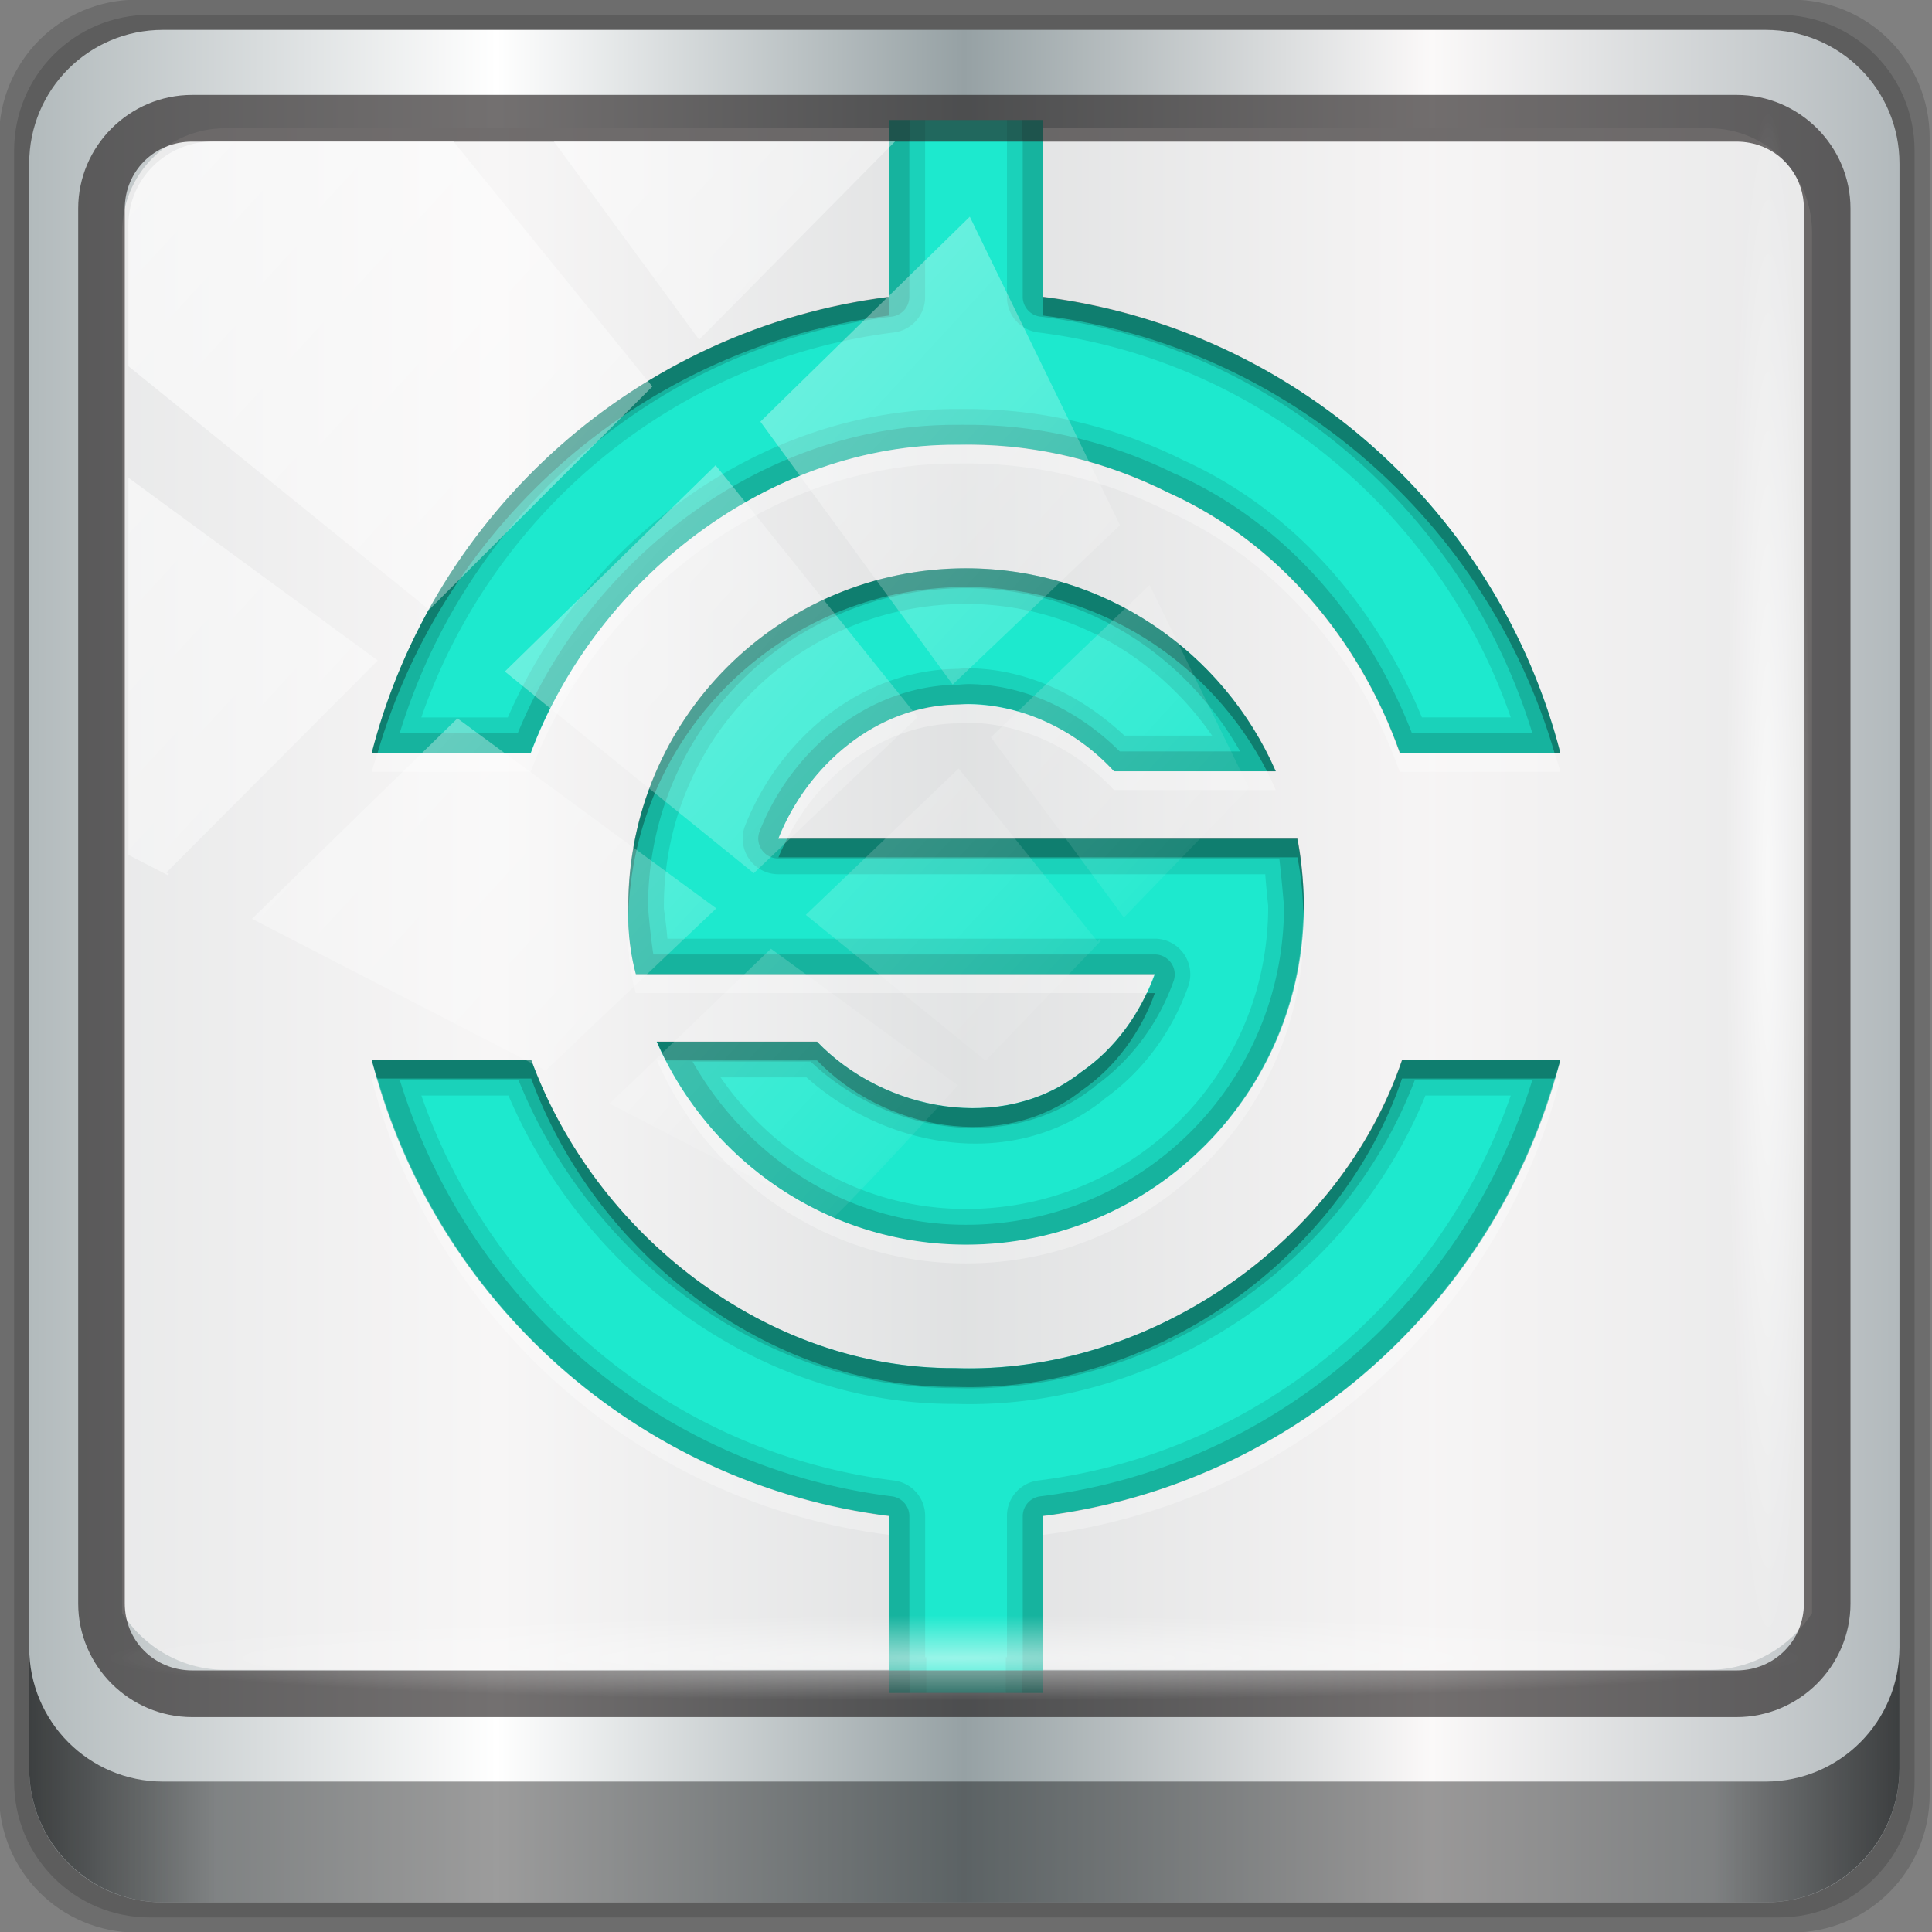 <?xml version="1.0" encoding="UTF-8" standalone="no"?>
<!-- Created with Inkscape (http://www.inkscape.org/) -->

<svg
   xmlns:dc="http://purl.org/dc/elements/1.1/"
   xmlns:cc="http://creativecommons.org/ns#"
   xmlns:rdf="http://www.w3.org/1999/02/22-rdf-syntax-ns#"
   xmlns:svg="http://www.w3.org/2000/svg"
   xmlns="http://www.w3.org/2000/svg"
   xmlns:xlink="http://www.w3.org/1999/xlink"
   xmlns:sodipodi="http://sodipodi.sourceforge.net/DTD/sodipodi-0.dtd"
   xmlns:inkscape="http://www.inkscape.org/namespaces/inkscape"
   width="96"
   height="96"
   id="svg2"
   version="1.1"
   inkscape:version="0.92.2 5c3e80d, 2017-08-06"
   sodipodi:docname="synapse.svg">
  <rect width="100%" height="100%" fill="#808080" stroke="none"/>
  <script
     xlink:href=""
     id="script2985" />
  <defs
     id="defs4">
    <linearGradient
       id="linearGradient13990">
      <stop
         style="stop-color:#b4c9ea;stop-opacity:1;"
         offset="0"
         id="stop6454" />
      <stop
         id="stop7188"
         offset="0.5"
         style="stop-color:#afc9ee;stop-opacity:1;" />
      <stop
         style="stop-color:#102d48;stop-opacity:1;"
         offset="1"
         id="stop6452" />
    </linearGradient>
    <linearGradient
       id="linearGradient6139-0">
      <stop
         id="stop6141-2"
         offset="0"
         style="stop-color:#b7b7b7;stop-opacity:1;" />
      <stop
         style="stop-color:#ffffff;stop-opacity:1;"
         offset="0.25"
         id="stop6151-0" />
      <stop
         style="stop-color:#9d9d9d;stop-opacity:1;"
         offset="0.5"
         id="stop6147-1" />
      <stop
         id="stop6149-4"
         offset="0.75"
         style="stop-color:#fafafa;stop-opacity:1;" />
      <stop
         id="stop6143-4"
         offset="1"
         style="stop-color:#b7b7b7;stop-opacity:1;" />
    </linearGradient>
    <linearGradient
       id="linearGradient4091-0-3-0-7">
      <stop
         style="stop-color:#ffffff;stop-opacity:1;"
         offset="0"
         id="stop4093-3-6-4-2" />
      <stop
         id="stop4099-6-1-8-3"
         offset="0.8"
         style="stop-color:#ffffff;stop-opacity:1;" />
      <stop
         style="stop-color:#ffffff;stop-opacity:0;"
         offset="1"
         id="stop4095-1-0-7-9" />
    </linearGradient>
    <linearGradient
       id="linearGradient3832-0-6-1-1">
      <stop
         style="stop-color:#000000;stop-opacity:1;"
         offset="0"
         id="stop3834-6-3-7-1" />
      <stop
         id="stop3872-2-4"
         offset="0.1"
         style="stop-color:#000000;stop-opacity:0.588;" />
      <stop
         style="stop-color:#000000;stop-opacity:0.588;"
         offset="0.9"
         id="stop3844-6-2-7-6" />
      <stop
         style="stop-color:#000000;stop-opacity:1;"
         offset="1"
         id="stop3836-5-0-2-9" />
    </linearGradient>
    <filter
       id="filter3174-4"
       color-interpolation-filters="sRGB">
      <feGaussianBlur
         stdDeviation="1.71"
         id="feGaussianBlur3176-3" />
    </filter>
    <linearGradient
       gradientUnits="userSpaceOnUse"
       xlink:href="#linearGradient3873-7"
       id="linearGradient3879-8-8"
       y2="48"
       x2="80"
       y1="48"
       x1="16" />
    <linearGradient
       id="linearGradient3873-7">
      <stop
         offset="0"
         style="stop-color:#f0f0f0;stop-opacity:1"
         id="stop3875-0" />
      <stop
         offset="1"
         style="stop-color:#b4b4b4;stop-opacity:1"
         id="stop3877-20-4" />
    </linearGradient>
    <radialGradient
       gradientUnits="userSpaceOnUse"
       xlink:href="#linearGradient3674-5-0"
       id="radialGradient3682-9"
       fy="48"
       fx="48"
       r="32"
       cy="48"
       cx="48" />
    <linearGradient
       id="linearGradient3674-5-0">
      <stop
         offset="0"
         style="stop-color:#ffffff;stop-opacity:1"
         id="stop3676-0-2" />
      <stop
         offset="0.3"
         style="stop-color:#ffffff;stop-opacity:1"
         id="stop3684-9" />
      <stop
         offset="0.9"
         style="stop-color:#f0f0f0;stop-opacity:1"
         id="stop3925-8-3" />
      <stop
         offset="1"
         style="stop-color:#d2d2d2;stop-opacity:1"
         id="stop3678-8-8" />
    </linearGradient>
    <filter
       id="filter3944-7"
       color-interpolation-filters="sRGB">
      <feGaussianBlur
         stdDeviation="0.436"
         id="feGaussianBlur3946-6" />
    </filter>
    <radialGradient
       gradientUnits="userSpaceOnUse"
       xlink:href="#linearGradient3893-7"
       id="radialGradient3901-4"
       fy="46.058"
       fx="48.001"
       r="3"
       cy="46.058"
       cx="48.001" />
    <linearGradient
       id="linearGradient3893-7">
      <stop
         offset="0"
         style="stop-color:#ffffff;stop-opacity:1"
         id="stop3895-3" />
      <stop
         offset="1"
         style="stop-color:#a2a2a2;stop-opacity:1"
         id="stop3897-5" />
    </linearGradient>
    <linearGradient
       gradientTransform="matrix(0,1,-1,0,96,0)"
       gradientUnits="userSpaceOnUse"
       xlink:href="#linearGradient3899-9"
       id="linearGradient3905-4"
       y2="48"
       x2="83"
       y1="48"
       x1="13" />
    <linearGradient
       id="linearGradient3899-9">
      <stop
         offset="0"
         style="stop-color:#ffffff;stop-opacity:1"
         id="stop3901-8" />
      <stop
         offset="0.5"
         style="stop-color:#ffffff;stop-opacity:0.412"
         id="stop3981-6" />
      <stop
         offset="1"
         style="stop-color:#868686;stop-opacity:1"
         id="stop3903-5" />
    </linearGradient>
    <linearGradient
       gradientTransform="matrix(0,1,-1,0,96,0)"
       gradientUnits="userSpaceOnUse"
       xlink:href="#linearGradient3917-6-8"
       id="linearGradient3923-1-6"
       y2="48"
       x2="120"
       y1="48"
       x1="17" />
    <linearGradient
       id="linearGradient3917-6-8">
      <stop
         offset="0"
         style="stop-color:#000000;stop-opacity:1"
         id="stop3919-2" />
      <stop
         offset="1"
         style="stop-color:#000000;stop-opacity:0"
         id="stop3921-7" />
    </linearGradient>
    <linearGradient
       gradientUnits="userSpaceOnUse"
       xlink:href="#linearGradient3983-2"
       id="linearGradient3973-9"
       y2="60"
       x2="53"
       y1="60"
       x1="43" />
    <linearGradient
       id="linearGradient3983-2">
      <stop
         offset="0"
         style="stop-color:#ffffff;stop-opacity:1"
         id="stop3985-6" />
      <stop
         offset="1"
         style="stop-color:#868686;stop-opacity:1"
         id="stop3989-2" />
    </linearGradient>
    <radialGradient
       gradientUnits="userSpaceOnUse"
       xlink:href="#linearGradient3674-5-0"
       id="radialGradient3979-6"
       fy="60"
       fx="48"
       r="5"
       cy="60"
       cx="48" />
    <linearGradient
       id="linearGradient13087">
      <stop
         offset="0"
         style="stop-color:#ffffff;stop-opacity:1"
         id="stop13089" />
      <stop
         offset="0.3"
         style="stop-color:#ffffff;stop-opacity:1"
         id="stop13091" />
      <stop
         offset="0.9"
         style="stop-color:#f0f0f0;stop-opacity:1"
         id="stop13093" />
      <stop
         offset="1"
         style="stop-color:#d2d2d2;stop-opacity:1"
         id="stop13095" />
    </linearGradient>
    <clipPath
       id="clipPath2973-9">
      <rect
         style="fill:url(#linearGradient2977);fill-opacity:1;fill-rule:nonzero;stroke:none"
         id="rect2975-6"
         y="6"
         x="6"
         ry="6"
         rx="6"
         height="84"
         width="84" />
    </clipPath>
    <linearGradient
       inkscape:collect="always"
       xlink:href="#linearGradient12946"
       id="linearGradient12954"
       x1="9.078"
       y1="3.013"
       x2="56.28"
       y2="-34.779"
       gradientUnits="userSpaceOnUse" />
    <linearGradient
       inkscape:collect="always"
       id="linearGradient12946">
      <stop
         style="stop-color:#ffffff;stop-opacity:1;"
         offset="0"
         id="stop12948" />
      <stop
         style="stop-color:#ffffff;stop-opacity:0;"
         offset="1"
         id="stop12950" />
    </linearGradient>
    <linearGradient
       x1="45.448"
       y1="92.54"
       x2="45.448"
       y2="7.017"
       id="ButtonShadow-51"
       gradientUnits="userSpaceOnUse"
       gradientTransform="scale(1.006,0.994)">
      <stop
         id="stop3750-10"
         style="stop-color:#000000;stop-opacity:1"
         offset="0" />
      <stop
         id="stop3752-86"
         style="stop-color:#000000;stop-opacity:0.588"
         offset="1" />
    </linearGradient>
    <filter
       color-interpolation-filters="sRGB"
       id="filter3174-23">
      <feGaussianBlur
         id="feGaussianBlur3176-44"
         stdDeviation="1.71" />
    </filter>
    <linearGradient
       id="linearGradient3630">
      <stop
         id="stop3638"
         offset="0"
         style="stop-color:#469ff9;stop-opacity:1" />
      <stop
         style="stop-color:#c2cfdc;stop-opacity:0.498;"
         offset="0.673"
         id="stop3642" />
      <stop
         style="stop-color:#47a0fa;stop-opacity:0;"
         offset="1"
         id="stop3634" />
    </linearGradient>
    <linearGradient
       id="linearGradient2427">
      <stop
         style="stop-color:#a6c0ce;stop-opacity:1;"
         offset="0"
         id="stop2429" />
      <stop
         id="stop2433"
         offset="1"
         style="stop-color:#ffffff;stop-opacity:0;" />
    </linearGradient>
    <linearGradient
       id="linearGradient3821">
      <stop
         style="stop-color:#000000;stop-opacity:0;"
         offset="0"
         id="stop3823" />
      <stop
         id="stop3825"
         offset="0.199"
         style="stop-color:#000000;stop-opacity:0;" />
      <stop
         style="stop-color:#000000;stop-opacity:1;"
         offset="1"
         id="stop3827-5" />
    </linearGradient>
    <linearGradient
       id="linearGradient3854">
      <stop
         id="stop3856"
         offset="0"
         style="stop-color:#e4e6e8;stop-opacity:1;" />
      <stop
         style="stop-color:#4f7b8c;stop-opacity:0;"
         offset="1"
         id="stop3858" />
    </linearGradient>
    <linearGradient
       gradientUnits="userSpaceOnUse"
       xlink:href="#linearGradient4142"
       id="linearGradient4148"
       y2="64.022"
       x2="48"
       y1="41"
       x1="48"
       gradientTransform="translate(90.639,1.704)" />
    <linearGradient
       id="linearGradient4142">
      <stop
         offset="0"
         style="stop-color:#f4a615;stop-opacity:1"
         id="stop4144" />
      <stop
         offset="1"
         style="stop-color:#f4a615;stop-opacity:0"
         id="stop4146" />
    </linearGradient>
    <linearGradient
       spreadMethod="reflect"
       gradientUnits="userSpaceOnUse"
       xlink:href="#linearGradient4052"
       id="linearGradient4168"
       y2="43"
       x2="58"
       y1="43"
       x1="48"
       gradientTransform="translate(90.639,1.704)" />
    <linearGradient
       id="linearGradient4052">
      <stop
         offset="0"
         style="stop-color:#f4a615;stop-opacity:1"
         id="stop4054" />
      <stop
         offset="1"
         style="stop-color:#f47d15;stop-opacity:1"
         id="stop4056" />
    </linearGradient>
    <linearGradient
       gradientUnits="userSpaceOnUse"
       xlink:href="#linearGradient3677"
       id="linearGradient3683"
       y2="48"
       x2="80"
       y1="48"
       x1="16"
       gradientTransform="matrix(0,-1.194,1.194,0,82.893,103.107)" />
    <linearGradient
       id="linearGradient3677">
      <stop
         offset="0"
         style="stop-color:#190e07;stop-opacity:1"
         id="stop3679" />
      <stop
         offset="1"
         style="stop-color:#311e12;stop-opacity:1"
         id="stop3681" />
    </linearGradient>
    <linearGradient
       gradientUnits="userSpaceOnUse"
       xlink:href="#linearGradient4052"
       id="linearGradient4176"
       y2="67"
       x2="48"
       y1="31.772"
       x1="48"
       gradientTransform="translate(90.639,1.704)" />
    <linearGradient
       id="linearGradient15485">
      <stop
         offset="0"
         style="stop-color:#f4a615;stop-opacity:1"
         id="stop15487" />
      <stop
         offset="1"
         style="stop-color:#f47d15;stop-opacity:1"
         id="stop15489" />
    </linearGradient>
    <linearGradient
       gradientTransform="scale(1.006,0.994)"
       gradientUnits="userSpaceOnUse"
       id="ButtonShadow-4"
       y2="7.017"
       x2="45.448"
       y1="92.54"
       x1="45.448">
      <stop
         offset="0"
         style="stop-color:#000000;stop-opacity:1"
         id="stop3750-1" />
      <stop
         offset="1"
         style="stop-color:#000000;stop-opacity:0.588"
         id="stop3752-60" />
    </linearGradient>
    <filter
       id="filter3174-98"
       color-interpolation-filters="sRGB">
      <feGaussianBlur
         id="feGaussianBlur3176-37"
         stdDeviation="1.71" />
    </filter>
    <linearGradient
       gradientTransform="scale(1.006,0.994)"
       gradientUnits="userSpaceOnUse"
       id="ButtonShadow-6-8"
       y2="7.017"
       x2="45.448"
       y1="92.54"
       x1="45.448">
      <stop
         offset="0"
         style="stop-color:#000000;stop-opacity:1"
         id="stop3750-5-9" />
      <stop
         offset="1"
         style="stop-color:#000000;stop-opacity:0.588"
         id="stop3752-0-2" />
    </linearGradient>
    <filter
       id="filter3174-0"
       color-interpolation-filters="sRGB">
      <feGaussianBlur
         id="feGaussianBlur3176-34"
         stdDeviation="1.71" />
    </filter>
    <linearGradient
       gradientTransform="scale(1.006,0.994)"
       gradientUnits="userSpaceOnUse"
       id="ButtonShadow-3-5"
       y2="7.017"
       x2="45.448"
       y1="92.54"
       x1="45.448">
      <stop
         offset="0"
         style="stop-color:#000000;stop-opacity:1"
         id="stop3750-3-7" />
      <stop
         offset="1"
         style="stop-color:#000000;stop-opacity:0.588"
         id="stop3752-7" />
    </linearGradient>
    <filter
       id="filter3174-9-1"
       color-interpolation-filters="sRGB">
      <feGaussianBlur
         id="feGaussianBlur3176-8-8"
         stdDeviation="1.71" />
    </filter>
    <linearGradient
       gradientTransform="scale(1.006,0.994)"
       gradientUnits="userSpaceOnUse"
       xlink:href="#ButtonShadow-08"
       id="linearGradient8474"
       y2="7.017"
       x2="45.448"
       y1="92.54"
       x1="45.448" />
    <linearGradient
       gradientTransform="scale(1.006,0.994)"
       gradientUnits="userSpaceOnUse"
       id="ButtonShadow-08"
       y2="7.017"
       x2="45.448"
       y1="92.54"
       x1="45.448">
      <stop
         offset="0"
         style="stop-color:#000000;stop-opacity:1"
         id="stop3750-0-1" />
      <stop
         offset="1"
         style="stop-color:#000000;stop-opacity:0.588"
         id="stop3752-4-8" />
    </linearGradient>
    <filter
       id="filter3174-1-76"
       color-interpolation-filters="sRGB">
      <feGaussianBlur
         id="feGaussianBlur3176-1-7"
         stdDeviation="1.71" />
    </filter>
    <linearGradient
       gradientTransform="scale(1.006,0.994)"
       gradientUnits="userSpaceOnUse"
       xlink:href="#ButtonShadow-07"
       id="linearGradient8476"
       y2="7.017"
       x2="45.448"
       y1="92.54"
       x1="45.448" />
    <linearGradient
       gradientTransform="scale(1.006,0.994)"
       gradientUnits="userSpaceOnUse"
       id="ButtonShadow-07"
       y2="7.017"
       x2="45.448"
       y1="92.54"
       x1="45.448">
      <stop
         offset="0"
         style="stop-color:#000000;stop-opacity:1"
         id="stop3750-88" />
      <stop
         offset="1"
         style="stop-color:#000000;stop-opacity:0.588"
         id="stop3752-20" />
    </linearGradient>
    <filter
       id="filter3174-28"
       color-interpolation-filters="sRGB">
      <feGaussianBlur
         stdDeviation="1.71"
         id="feGaussianBlur3176-3-8" />
    </filter>
    <linearGradient
       gradientUnits="userSpaceOnUse"
       xlink:href="#linearGradient3737-2-3"
       id="linearGradient8478"
       y2="138.661"
       x2="48"
       y1="20.221"
       x1="48" />
    <linearGradient
       id="linearGradient3737-2-3">
      <stop
         offset="0"
         style="stop-color:#ffffff;stop-opacity:1"
         id="stop3739-00" />
      <stop
         offset="1"
         style="stop-color:#ffffff;stop-opacity:0"
         id="stop3741-66" />
    </linearGradient>
    <clipPath
       id="clipPath3613-01">
      <rect
         style="fill:#ffffff;fill-opacity:1;fill-rule:nonzero;stroke:none"
         id="rect3615-422"
         y="6"
         x="6"
         ry="6"
         rx="6"
         height="84"
         width="84" />
    </clipPath>
    <filter
       id="filter3794-71"
       color-interpolation-filters="sRGB"
       height="1.384"
       width="1.384"
       y="-0.192"
       x="-0.192">
      <feGaussianBlur
         stdDeviation="5.28"
         id="feGaussianBlur3796-90" />
    </filter>
    <linearGradient
       gradientTransform="matrix(1.024,0,0,1.012,-1.143,-98.071)"
       gradientUnits="userSpaceOnUse"
       xlink:href="#ButtonShadow-0-060"
       id="linearGradient16256"
       y2="90.239"
       x2="32.251"
       y1="6.132"
       x1="32.251" />
    <linearGradient
       gradientTransform="matrix(1.006,0,0,0.994,100,0)"
       gradientUnits="userSpaceOnUse"
       id="ButtonShadow-0-060"
       y2="7.017"
       x2="45.448"
       y1="92.54"
       x1="45.448">
      <stop
         offset="0"
         style="stop-color:#000000;stop-opacity:1"
         id="stop3750-8-32" />
      <stop
         offset="1"
         style="stop-color:#000000;stop-opacity:0.588"
         id="stop3752-5-35" />
    </linearGradient>
    <linearGradient
       gradientTransform="matrix(1.024,0,0,1.012,-1.143,-98.071)"
       gradientUnits="userSpaceOnUse"
       xlink:href="#ButtonShadow-0-060"
       id="linearGradient16258"
       y2="90.239"
       x2="32.251"
       y1="6.132"
       x1="32.251" />
    <linearGradient
       gradientTransform="matrix(1.006,0,0,0.994,100,0)"
       gradientUnits="userSpaceOnUse"
       id="linearGradient15575"
       y2="7.017"
       x2="45.448"
       y1="92.54"
       x1="45.448">
      <stop
         offset="0"
         style="stop-color:#000000;stop-opacity:1"
         id="stop15577" />
      <stop
         offset="1"
         style="stop-color:#000000;stop-opacity:0.588"
         id="stop15579" />
    </linearGradient>
    <linearGradient
       gradientTransform="matrix(1.024,0,0,1.012,-1.143,-98.071)"
       gradientUnits="userSpaceOnUse"
       xlink:href="#ButtonShadow-0-060"
       id="linearGradient16260"
       y2="90.239"
       x2="32.251"
       y1="6.132"
       x1="32.251" />
    <linearGradient
       gradientTransform="matrix(1.006,0,0,0.994,100,0)"
       gradientUnits="userSpaceOnUse"
       id="linearGradient15582"
       y2="7.017"
       x2="45.448"
       y1="92.54"
       x1="45.448">
      <stop
         offset="0"
         style="stop-color:#000000;stop-opacity:1"
         id="stop15584" />
      <stop
         offset="1"
         style="stop-color:#000000;stop-opacity:0.588"
         id="stop15586" />
    </linearGradient>
    <linearGradient
       gradientTransform="matrix(1.024,0,0,1.012,-1.143,-98.071)"
       gradientUnits="userSpaceOnUse"
       xlink:href="#ButtonShadow-0-060"
       id="linearGradient16262"
       y2="90.239"
       x2="32.251"
       y1="6.132"
       x1="32.251" />
    <linearGradient
       gradientTransform="matrix(1.006,0,0,0.994,100,0)"
       gradientUnits="userSpaceOnUse"
       id="linearGradient15589"
       y2="7.017"
       x2="45.448"
       y1="92.54"
       x1="45.448">
      <stop
         offset="0"
         style="stop-color:#000000;stop-opacity:1"
         id="stop15591" />
      <stop
         offset="1"
         style="stop-color:#000000;stop-opacity:0.588"
         id="stop15593" />
    </linearGradient>
    <linearGradient
       gradientTransform="translate(0,-97)"
       gradientUnits="userSpaceOnUse"
       xlink:href="#ButtonShadow-0-060"
       id="linearGradient16264"
       y2="90.239"
       x2="32.251"
       y1="6.132"
       x1="32.251" />
    <linearGradient
       gradientTransform="matrix(1.006,0,0,0.994,100,0)"
       gradientUnits="userSpaceOnUse"
       id="linearGradient15596"
       y2="7.017"
       x2="45.448"
       y1="92.54"
       x1="45.448">
      <stop
         offset="0"
         style="stop-color:#000000;stop-opacity:1"
         id="stop15598" />
      <stop
         offset="1"
         style="stop-color:#000000;stop-opacity:0.588"
         id="stop15600" />
    </linearGradient>
    <linearGradient
       gradientUnits="userSpaceOnUse"
       xlink:href="#linearGradient5641"
       id="linearGradient16266"
       y2="88.935"
       x2="51.664"
       y1="5.941"
       x1="52.631" />
    <linearGradient
       id="linearGradient5641">
      <stop
         offset="0"
         style="stop-color:#0d0c09;stop-opacity:1"
         id="stop5643" />
      <stop
         offset="1"
         style="stop-color:#4f4536;stop-opacity:1"
         id="stop5645" />
    </linearGradient>
    <linearGradient
       gradientUnits="userSpaceOnUse"
       xlink:href="#linearGradient16084"
       id="linearGradient16268"
       y2="14.97"
       x2="79.049"
       y1="45.228"
       x1="59.881" />
    <linearGradient
       id="linearGradient16084">
      <stop
         offset="0"
         style="stop-color:#fffbde;stop-opacity:1"
         id="stop16086" />
      <stop
         offset="1"
         style="stop-color:#fff392;stop-opacity:0"
         id="stop16088" />
    </linearGradient>
    <radialGradient
       gradientTransform="matrix(1,0,0,1.043,0,-2.026)"
       gradientUnits="userSpaceOnUse"
       xlink:href="#linearGradient7143"
       id="radialGradient16270"
       fy="44.797"
       fx="54.829"
       r="23.524"
       cy="44.797"
       cx="54.829" />
    <linearGradient
       id="linearGradient7143">
      <stop
         offset="0"
         style="stop-color:#fff6be;stop-opacity:1"
         id="stop7145" />
      <stop
         offset="1"
         style="stop-color:#fff7c2;stop-opacity:0"
         id="stop7147" />
    </linearGradient>
    <linearGradient
       gradientTransform="translate(0.158,-0.158)"
       gradientUnits="userSpaceOnUse"
       xlink:href="#linearGradient16084"
       id="linearGradient16272"
       y2="26.218"
       x2="73.347"
       y1="45.228"
       x1="59.881" />
    <linearGradient
       id="linearGradient15615">
      <stop
         offset="0"
         style="stop-color:#fffbde;stop-opacity:1"
         id="stop15617" />
      <stop
         offset="1"
         style="stop-color:#fff392;stop-opacity:0"
         id="stop15619" />
    </linearGradient>
    <radialGradient
       gradientTransform="matrix(1,0,0,1.407,0,-27.881)"
       gradientUnits="userSpaceOnUse"
       xlink:href="#linearGradient7207"
       id="radialGradient16274"
       fy="68.436"
       fx="39.921"
       r="8.554"
       cy="68.436"
       cx="39.921" />
    <linearGradient
       id="linearGradient7207">
      <stop
         offset="0"
         style="stop-color:#645d45;stop-opacity:1"
         id="stop7209" />
      <stop
         offset="1"
         style="stop-color:#645d45;stop-opacity:0"
         id="stop7211" />
    </linearGradient>
    <linearGradient
       gradientUnits="userSpaceOnUse"
       xlink:href="#linearGradient7281"
       id="linearGradient16276"
       y2="52.628"
       x2="51.375"
       y1="48.932"
       x1="54.893" />
    <linearGradient
       id="linearGradient7281">
      <stop
         offset="0"
         style="stop-color:#000000;stop-opacity:1"
         id="stop7283" />
      <stop
         offset="1"
         style="stop-color:#000000;stop-opacity:0"
         id="stop7285" />
    </linearGradient>
    <radialGradient
       gradientTransform="matrix(1,0,0,1.407,0,-27.881)"
       gradientUnits="userSpaceOnUse"
       xlink:href="#linearGradient7207"
       id="radialGradient16278"
       fy="68.436"
       fx="39.921"
       r="8.554"
       cy="68.436"
       cx="39.921" />
    <linearGradient
       id="linearGradient15630">
      <stop
         offset="0"
         style="stop-color:#645d45;stop-opacity:1"
         id="stop15632" />
      <stop
         offset="1"
         style="stop-color:#645d45;stop-opacity:0"
         id="stop15634" />
    </linearGradient>
    <radialGradient
       gradientTransform="matrix(0.798,-0.011,0.014,0.983,7.966,0.859)"
       gradientUnits="userSpaceOnUse"
       xlink:href="#linearGradient3737-75"
       id="radialGradient16280"
       fy="87.753"
       fx="49.189"
       r="42"
       cy="87.753"
       cx="49.189" />
    <linearGradient
       id="linearGradient3737-75">
      <stop
         offset="0"
         style="stop-color:#ffffff;stop-opacity:1"
         id="stop3739-39" />
      <stop
         offset="1"
         style="stop-color:#ffffff;stop-opacity:0"
         id="stop3741-84" />
    </linearGradient>
    <linearGradient
       gradientUnits="userSpaceOnUse"
       xlink:href="#linearGradient7297"
       id="linearGradient16282"
       y2="51.155"
       x2="54.341"
       y1="48.467"
       x1="56.444" />
    <linearGradient
       id="linearGradient7297">
      <stop
         offset="0"
         style="stop-color:#4f410b;stop-opacity:1"
         id="stop7299" />
      <stop
         offset="1"
         style="stop-color:#4b3f12;stop-opacity:0"
         id="stop7301" />
    </linearGradient>
    <radialGradient
       gradientTransform="matrix(1,0,0,1.407,0,-27.881)"
       gradientUnits="userSpaceOnUse"
       xlink:href="#linearGradient7187"
       id="radialGradient16284"
       fy="68.436"
       fx="39.921"
       r="8.554"
       cy="68.436"
       cx="39.921" />
    <linearGradient
       id="linearGradient7187">
      <stop
         offset="0"
         style="stop-color:#373326;stop-opacity:1"
         id="stop7189" />
      <stop
         offset="1"
         style="stop-color:#373326;stop-opacity:0"
         id="stop7191" />
    </linearGradient>
    <radialGradient
       gradientTransform="matrix(1,0,0,1.407,0,-27.881)"
       gradientUnits="userSpaceOnUse"
       xlink:href="#linearGradient7187"
       id="radialGradient16286"
       fy="68.436"
       fx="39.921"
       r="8.554"
       cy="68.436"
       cx="39.921" />
    <linearGradient
       id="linearGradient15649">
      <stop
         offset="0"
         style="stop-color:#373326;stop-opacity:1"
         id="stop15651" />
      <stop
         offset="1"
         style="stop-color:#373326;stop-opacity:0"
         id="stop15653" />
    </linearGradient>
    <radialGradient
       gradientTransform="matrix(1,0,0,1.407,0,-27.881)"
       gradientUnits="userSpaceOnUse"
       xlink:href="#linearGradient7229"
       id="radialGradient16288"
       fy="68.436"
       fx="39.921"
       r="8.554"
       cy="68.436"
       cx="39.921" />
    <linearGradient
       id="linearGradient7229">
      <stop
         offset="0"
         style="stop-color:#000000;stop-opacity:1"
         id="stop7231" />
      <stop
         offset="1"
         style="stop-color:#000000;stop-opacity:0"
         id="stop7233" />
    </linearGradient>
    <linearGradient
       gradientTransform="matrix(0.999,0,0,1.002,-0.386,-0.678)"
       gradientUnits="userSpaceOnUse"
       xlink:href="#linearGradient3737-75"
       id="linearGradient16290"
       y2="63.893"
       x2="36.357"
       y1="6"
       x1="36.357" />
    <linearGradient
       id="linearGradient15660">
      <stop
         offset="0"
         style="stop-color:#ffffff;stop-opacity:1"
         id="stop15662" />
      <stop
         offset="1"
         style="stop-color:#ffffff;stop-opacity:0"
         id="stop15664" />
    </linearGradient>
    <radialGradient
       gradientTransform="matrix(1,0,0,1.407,0,-27.881)"
       gradientUnits="userSpaceOnUse"
       xlink:href="#linearGradient7187"
       id="radialGradient16292"
       fy="68.436"
       fx="39.921"
       r="8.554"
       cy="68.436"
       cx="39.921" />
    <linearGradient
       id="linearGradient15667">
      <stop
         offset="0"
         style="stop-color:#373326;stop-opacity:1"
         id="stop15669" />
      <stop
         offset="1"
         style="stop-color:#373326;stop-opacity:0"
         id="stop15671" />
    </linearGradient>
    <radialGradient
       gradientTransform="matrix(1,0,0,1.407,0,-27.881)"
       gradientUnits="userSpaceOnUse"
       xlink:href="#linearGradient7229"
       id="radialGradient16294"
       fy="68.436"
       fx="39.921"
       r="8.554"
       cy="68.436"
       cx="39.921" />
    <linearGradient
       id="linearGradient15674">
      <stop
         offset="0"
         style="stop-color:#000000;stop-opacity:1"
         id="stop15676" />
      <stop
         offset="1"
         style="stop-color:#000000;stop-opacity:0"
         id="stop15678" />
    </linearGradient>
    <linearGradient
       gradientUnits="userSpaceOnUse"
       xlink:href="#linearGradient7151"
       id="linearGradient16296"
       y2="68.353"
       x2="46.72"
       y1="59.698"
       x1="46.282" />
    <linearGradient
       id="linearGradient7151">
      <stop
         offset="0"
         style="stop-color:#d2d2d2;stop-opacity:1"
         id="stop7153" />
      <stop
         offset="1"
         style="stop-color:#4e4e4e;stop-opacity:1"
         id="stop7155" />
    </linearGradient>
    <linearGradient
       gradientUnits="userSpaceOnUse"
       xlink:href="#linearGradient7255"
       id="linearGradient16298"
       y2="69.024"
       x2="43.98"
       y1="62.525"
       x1="43.916" />
    <linearGradient
       id="linearGradient7255">
      <stop
         offset="0"
         style="stop-color:#dddddd;stop-opacity:1"
         id="stop7257" />
      <stop
         offset="1"
         style="stop-color:#dddddd;stop-opacity:0"
         id="stop7259" />
    </linearGradient>
    <linearGradient
       gradientTransform="matrix(1.183,0,0,1.102,-18.353,5.134)"
       gradientUnits="userSpaceOnUse"
       xlink:href="#linearGradient7281"
       id="linearGradient16300"
       y2="52.628"
       x2="51.375"
       y1="48.932"
       x1="54.893" />
    <linearGradient
       id="linearGradient15689">
      <stop
         offset="0"
         style="stop-color:#000000;stop-opacity:1"
         id="stop15691" />
      <stop
         offset="1"
         style="stop-color:#000000;stop-opacity:0"
         id="stop15693" />
    </linearGradient>
    <linearGradient
       gradientUnits="userSpaceOnUse"
       xlink:href="#linearGradient7273"
       id="linearGradient16302"
       y2="64.53"
       x2="41.428"
       y1="59.041"
       x1="45.974" />
    <linearGradient
       id="linearGradient7273">
      <stop
         offset="0"
         style="stop-color:#ffffff;stop-opacity:1"
         id="stop7275" />
      <stop
         offset="1"
         style="stop-color:#ffffff;stop-opacity:0"
         id="stop7277" />
    </linearGradient>
    <radialGradient
       gradientTransform="matrix(1,0,0,1.407,0,-27.881)"
       gradientUnits="userSpaceOnUse"
       xlink:href="#linearGradient7207"
       id="radialGradient16304"
       fy="68.436"
       fx="39.921"
       r="8.554"
       cy="68.436"
       cx="39.921" />
    <linearGradient
       id="linearGradient15700">
      <stop
         offset="0"
         style="stop-color:#645d45;stop-opacity:1"
         id="stop15702" />
      <stop
         offset="1"
         style="stop-color:#645d45;stop-opacity:0"
         id="stop15704" />
    </linearGradient>
    <radialGradient
       gradientTransform="matrix(1,0,0,1.407,0,-27.881)"
       gradientUnits="userSpaceOnUse"
       xlink:href="#linearGradient7187"
       id="radialGradient16306"
       fy="68.436"
       fx="39.921"
       r="8.554"
       cy="68.436"
       cx="39.921" />
    <linearGradient
       id="linearGradient15707">
      <stop
         offset="0"
         style="stop-color:#373326;stop-opacity:1"
         id="stop15709" />
      <stop
         offset="1"
         style="stop-color:#373326;stop-opacity:0"
         id="stop15711" />
    </linearGradient>
    <radialGradient
       gradientTransform="matrix(1,0,0,0.923,0,5.765)"
       gradientUnits="userSpaceOnUse"
       xlink:href="#linearGradient7265"
       id="radialGradient16308"
       fy="74.941"
       fx="38.422"
       r="10.194"
       cy="74.941"
       cx="38.422" />
    <linearGradient
       id="linearGradient7265">
      <stop
         offset="0"
         style="stop-color:#000000;stop-opacity:1"
         id="stop7267" />
      <stop
         offset="1"
         style="stop-color:#000000;stop-opacity:0"
         id="stop7269" />
    </linearGradient>
    <radialGradient
       gradientTransform="matrix(1.065,0.691,-0.985,1.491,37.043,-62.913)"
       gradientUnits="userSpaceOnUse"
       xlink:href="#linearGradient7334"
       id="radialGradient16310"
       fy="41.328"
       fx="61.628"
       r="16.445"
       cy="41.328"
       cx="61.628" />
    <linearGradient
       id="linearGradient7334">
      <stop
         offset="0"
         style="stop-color:#fff5a2;stop-opacity:1"
         id="stop7336" />
      <stop
         offset="1"
         style="stop-color:#fff392;stop-opacity:0"
         id="stop7338" />
    </linearGradient>
    <linearGradient
       gradientTransform="scale(1.006,0.994)"
       gradientUnits="userSpaceOnUse"
       id="ButtonShadow-38"
       y2="7.017"
       x2="45.448"
       y1="92.54"
       x1="45.448">
      <stop
         offset="0"
         style="stop-color:#000000;stop-opacity:1"
         id="stop3750-04" />
      <stop
         offset="1"
         style="stop-color:#000000;stop-opacity:0.588"
         id="stop3752-92" />
    </linearGradient>
    <filter
       id="filter3174-94"
       color-interpolation-filters="sRGB">
      <feGaussianBlur
         stdDeviation="1.71"
         id="feGaussianBlur3176-83" />
    </filter>
    <linearGradient
       gradientTransform="matrix(0.226,0,0,0.226,-6.094,-114.362)"
       gradientUnits="userSpaceOnUse"
       xlink:href="#linearGradient3972"
       id="linearGradient3920-0"
       y2="443.594"
       x2="301.571"
       y1="70.042"
       x1="301.571" />
    <linearGradient
       id="linearGradient3972">
      <stop
         offset="0"
         style="stop-color:#0b9879;stop-opacity:1"
         id="stop3974-93" />
      <stop
         offset="1"
         style="stop-color:#60e7dc;stop-opacity:1"
         id="stop3976" />
    </linearGradient>
    <filter
       style="color-interpolation-filters:sRGB"
       id="filter3174-94-5">
      <feGaussianBlur
         stdDeviation="1.71"
         id="feGaussianBlur3176-83-3" />
    </filter>
    <linearGradient
       gradientTransform="matrix(0.226,0,0,0.226,-6.094,-114.362)"
       gradientUnits="userSpaceOnUse"
       xlink:href="#linearGradient3972"
       id="linearGradient3920-0-5"
       y2="443.594"
       x2="301.571"
       y1="70.042"
       x1="301.571" />
    <linearGradient
       y2="47"
       x2="90"
       y1="47"
       x1="6"
       gradientTransform="matrix(1.107,0,0,1.107,-4.994,-3.621)"
       gradientUnits="userSpaceOnUse"
       id="linearGradient4071"
       xlink:href="#linearGradient6139-0-9"
       inkscape:collect="always" />
    <linearGradient
       id="linearGradient6139-0-9">
      <stop
         style="stop-color:#b2babc;stop-opacity:1"
         offset="0"
         id="stop6141-2-1" />
      <stop
         id="stop6151-0-2"
         offset="0.25"
         style="stop-color:#ffffff;stop-opacity:1;" />
      <stop
         id="stop6147-1-7"
         offset="0.5"
         style="stop-color:#96a1a4;stop-opacity:1" />
      <stop
         style="stop-color:#fbf9f9;stop-opacity:1;"
         offset="0.75"
         id="stop6149-4-0" />
      <stop
         style="stop-color:#b2b9bc;stop-opacity:1"
         offset="1"
         id="stop6143-4-9" />
    </linearGradient>
    <linearGradient
       gradientUnits="userSpaceOnUse"
       y2="88.172"
       x2="94.5"
       y1="88.172"
       x1="1.5"
       id="linearGradient4129"
       xlink:href="#linearGradient3832-0-6-1-1"
       inkscape:collect="always"
       gradientTransform="translate(0.149,0.415)" />
    <radialGradient
       r="43.199"
       fy="44.893"
       fx="13.948"
       cy="44.893"
       cx="13.948"
       gradientTransform="matrix(0.975,0,0,0.049,34.048,80.582)"
       gradientUnits="userSpaceOnUse"
       id="radialGradient7462"
       xlink:href="#linearGradient12946"
       inkscape:collect="always" />
    <radialGradient
       r="43.199"
       fy="44.893"
       fx="13.948"
       cy="44.893"
       cx="13.948"
       gradientTransform="matrix(0.888,0,0,0.049,31.96,-90.317)"
       gradientUnits="userSpaceOnUse"
       id="radialGradient7464"
       xlink:href="#linearGradient12946"
       inkscape:collect="always" />
    <linearGradient
       y2="14.514"
       x2="50.528"
       y1="-28.642"
       x1="2.771"
       gradientUnits="userSpaceOnUse"
       id="linearGradient4767"
       xlink:href="#linearGradient12946"
       inkscape:collect="always" />
    <clipPath
       clipPathUnits="userSpaceOnUse"
       id="clipPath4156-4-1">
      <path
         style="opacity:0.6;fill:#ffffff;fill-opacity:1;stroke:none"
         d="m 27.046,-55.695 -14.214,13.321 h 0.061 l 15.653,21.771 10.231,-10.546 C 38.562,-32.302 27.468,-54.819 27.046,-55.695 Z M 9.647,-39.383 -5.241,-25.321 15.988,-7.806 26.372,-18.383 Z m 31.491,12.951 -9.741,9.714 8.945,12.458 7.781,-7.555 z m -49.84,4.379 -13.754,12.982 26.283,13.846 0.061,-0.062 -0.123,-0.062 L 13.599,-5.401 -8.702,-22.053 Z m 38.015,7.401 -9.803,9.775 11.579,9.559 7.628,-7.401 -8.669,-11.009 z m 20.187,5.674 -7.383,7.216 6.188,8.542 5.82,-6.137 z m -32.195,6.322 -9.557,9.498 13.662,7.185 7.934,-7.678 z m 23.312,2.374 -7.107,6.938 8.363,6.907 5.361,-5.674 -0.061,-0.092 -0.092,0.123 -6.464,-8.203 z m -8.73,8.542 -7.505,7.339 10.354,5.458 c 1.397,-1.321 5.675,-6.123 5.851,-6.322 z"
         id="path4158-0-8"
         inkscape:connector-curvature="0" />
    </clipPath>
    <filter
       style="color-interpolation-filters:sRGB"
       id="filter3174-94-5-8">
      <feGaussianBlur
         stdDeviation="1.71"
         id="feGaussianBlur3176-83-3-7" />
    </filter>
    <linearGradient
       gradientTransform="matrix(0.226,0,0,0.226,-6.094,-114.362)"
       gradientUnits="userSpaceOnUse"
       xlink:href="#linearGradient3972"
       id="linearGradient3920-0-5-9"
       y2="443.594"
       x2="301.571"
       y1="70.042"
       x1="301.571" />
    <linearGradient
       inkscape:collect="always"
       xlink:href="#ButtonShadow-08"
       id="linearGradient1296"
       gradientUnits="userSpaceOnUse"
       gradientTransform="scale(1.006,0.994)"
       x1="45.448"
       y1="92.54"
       x2="45.448"
       y2="7.017" />
  </defs>
  <sodipodi:namedview
     id="base"
     pagecolor="#ffffff"
     bordercolor="#666666"
     borderopacity="1.0"
     inkscape:pageopacity="0.0"
     inkscape:pageshadow="2"
     inkscape:zoom="2.2966943"
     inkscape:cx="38.953629"
     inkscape:cy="65.770542"
     inkscape:current-layer="g14196"
     showgrid="true"
     inkscape:document-units="px"
     inkscape:grid-bbox="true"
     inkscape:showpageshadow="false"
     gridtolerance="1"
     guidetolerance="1"
     objecttolerance="1"
     inkscape:window-width="1280"
     inkscape:window-height="932"
     inkscape:window-x="0"
     inkscape:window-y="21"
     inkscape:window-maximized="1" />
  <g
     id="layer1"
     inkscape:label="Layer 1"
     inkscape:groupmode="layer"
     transform="translate(0,32)">
    <g
       transform="matrix(0.975,0,0,0.977,33.899,9.657)"
       id="g12958">
      <g
         transform="matrix(1.135,0,0,1.134,-200.216,-50.694)"
         id="g3272">
        <g
           style="display:inline"
           id="layer4-12"
           transform="matrix(0.903,0,0,0.903,23.387,0.642)">
          <g
             id="g7488"
             transform="translate(199.081,40.101)">
            <g
               style="display:none"
               id="layer2-2">
              <rect
                 style="opacity:0.9;fill:url(#ButtonShadow-4);fill-opacity:1;fill-rule:nonzero;stroke:none;filter:url(#filter3174-98)"
                 id="rect3745-2"
                 y="7"
                 x="5"
                 ry="6"
                 rx="6"
                 height="85"
                 width="86" />
            </g>
            <g
               style="display:none"
               id="layer2-6-7"
               transform="translate(115.543,0.852)">
              <rect
                 style="opacity:0.9;fill:url(#ButtonShadow-6-8);fill-opacity:1;fill-rule:nonzero;stroke:none;filter:url(#filter3174-0)"
                 id="rect3745-02"
                 y="7"
                 x="5"
                 ry="6"
                 rx="6"
                 height="85"
                 width="86" />
            </g>
            <g
               style="display:none"
               id="layer2-7-8"
               transform="translate(235.43,0.852)">
              <rect
                 style="opacity:0.9;fill:url(#ButtonShadow-3-5);fill-opacity:1;fill-rule:nonzero;stroke:none;filter:url(#filter3174-9-1)"
                 id="rect3745-0"
                 y="7"
                 x="5"
                 ry="6"
                 rx="6"
                 height="85"
                 width="86" />
            </g>
            <g
               style="display:none"
               id="layer2-9-3"
               transform="matrix(0.958,0,0,0.948,252.014,5.136)">
              <rect
                 style="opacity:0.9;fill:url(#linearGradient8474);fill-opacity:1;fill-rule:nonzero;stroke:none;filter:url(#filter3174-1-76)"
                 id="rect3745-3-3"
                 y="7"
                 x="5"
                 ry="6"
                 rx="6"
                 height="85"
                 width="86" />
            </g>
            <g
               style="display:none"
               id="layer2-20"
               transform="matrix(1.022,0,0,1.011,248.669,2.13)">
              <rect
                 style="opacity:0.9;fill:url(#linearGradient8476);fill-opacity:1;fill-rule:nonzero;stroke:none;filter:url(#filter3174-28)"
                 id="rect3745-64"
                 y="7"
                 x="5"
                 ry="6"
                 rx="6"
                 height="85"
                 width="86" />
            </g>
            <g
               style="display:none"
               id="layer5-35"
               transform="matrix(1.022,0,0,1.011,248.669,2.13)">
              <rect
                 style="opacity:0.1;fill:url(#linearGradient8478);fill-opacity:1;fill-rule:nonzero;stroke:#ffffff;stroke-width:0.5;stroke-linecap:round;stroke-linejoin:miter;stroke-miterlimit:4;stroke-dasharray:none;stroke-dashoffset:0;stroke-opacity:1;filter:url(#filter3794-71)"
                 id="rect3171-20"
                 clip-path="url(#clipPath3613-01)"
                 y="15"
                 x="15"
                 ry="12"
                 rx="12"
                 height="66"
                 width="66" />
            </g>
            <g
               id="g16201"
               transform="matrix(0.999,0,0,1.003,-105.971,-174.704)" />
          </g>
        </g>
        <g
           style="display:inline"
           id="g867"
           transform="matrix(0.903,0,0,0.903,145.591,6.716)">
          <path
             style="display:inline;opacity:0.15;fill:#000000;fill-opacity:1;fill-rule:nonzero;stroke:none"
             d="M 89.292,0.415 H 7.006 c -3.799,0 -6.857,3.058 -6.857,6.857 V 89.558 c 0,3.799 3.058,6.857 6.857,6.857 H 89.292 c 3.799,0 6.857,-3.058 6.857,-6.857 V 7.272 c 0,-3.799 -3.058,-6.857 -6.857,-6.857 z"
             id="path3288"
             inkscape:connector-curvature="0" />
          <path
             inkscape:connector-curvature="0"
             id="path4085"
             d="M 88.649,1.165 H 7.649 c -3.739,0 -6.75,3.01 -6.75,6.75 V 88.915 c 0,3.74 3.011,6.75 6.75,6.75 H 88.649 c 3.74,0 6.75,-3.01 6.75,-6.75 V 7.915 c 0,-3.739 -3.01,-6.75 -6.75,-6.75 z"
             style="display:inline;opacity:0.15;fill:#000000;fill-opacity:1;fill-rule:nonzero;stroke:none" />
          <path
             style="display:inline;fill:url(#linearGradient4071);fill-opacity:1;fill-rule:nonzero;stroke:none"
             d="M 88.006,1.915 H 8.292 c -3.68,0 -6.643,2.963 -6.643,6.643 V 88.272 c 0,3.68 2.963,6.643 6.643,6.643 H 88.006 c 3.68,0 6.643,-2.963 6.643,-6.643 V 8.558 c 0,-3.68 -2.963,-6.643 -6.643,-6.643 z"
             id="rect4251-1"
             inkscape:connector-curvature="0" />
          <path
             style="display:inline;opacity:0.779;fill:#f5f3f3;fill-opacity:1;fill-rule:nonzero;stroke:none;stroke-width:1.03"
             d="m 11.39,6.802 c -2.856,0 -5.124,2.288 -5.124,5.171 v 21.427 7.239 39.914 c 1.097,1.684 2.969,2.812 5.124,2.812 h 4.099 65.589 4.099 c 2.155,0 4.027,-1.127 5.124,-2.812 V 40.64 33.401 11.973 c 0,-2.883 -2.268,-5.171 -5.124,-5.171 z"
             id="path3400-6"
             inkscape:connector-curvature="0"
             sodipodi:nodetypes="sscccsccscccsss" />
          <g
             id="g9821"
             transform="matrix(0.93,0,0,0.93,301.069,112.937)">
            <g
               style="display:none"
               id="layer2-64">
              <rect
                 style="opacity:0.9;fill:url(#linearGradient1296);fill-opacity:1;fill-rule:nonzero;stroke:none;filter:url(#filter3174-94-5-8)"
                 id="rect3745-89"
                 y="7"
                 x="5"
                 ry="6"
                 rx="6"
                 height="85"
                 width="86" />
            </g>
            <g
               id="g14196"
               transform="translate(-323.557,-15.993)">
              <path
                 style="display:inline;fill:#1de9ce;fill-opacity:1;stroke:none"
                 id="path4189"
                 inkscape:connector-curvature="0"
                 d="m 51.697,-74.631 c -9.974,0 -18.059,8.046 -18.059,18.059 0,0 -0.12,1.696 0.399,3.612 h 27.734 c -0.749,2.091 -2.092,3.968 -3.915,5.22 -4.195,3.312 -10.549,2.108 -14.123,-1.608 h -8.585 c 2.788,6.375 9.146,10.836 16.55,10.836 9.974,0 18.059,-8.086 18.059,-18.059 0,0 0,-1.856 -0.359,-3.612 H 41.651 c 1.561,-3.946 5.289,-7.144 9.622,-7.181 0.217,-0.01 0.433,-0.011 0.649,-0.007 2.904,0.059 5.723,1.436 7.682,3.577 h 8.642 c -2.788,-6.375 -9.146,-10.836 -16.55,-10.836 z m -4.107,-23.941 v 9.452 c -13.444,1.676 -24.36,11.484 -27.671,24.347 h 8.506 c 3.488,-9.285 12.724,-16.526 22.818,-16.458 0.245,-0.006 0.493,-0.009 0.737,-0.008 3.665,0.022 7.267,0.932 10.532,2.563 5.881,2.647 10.248,7.879 12.382,13.904 h 8.57 c -3.311,-12.863 -14.227,-22.672 -27.671,-24.347 v -9.452 z m -27.671,50.201 c 3.311,12.863 14.227,22.672 27.671,24.347 v 9.452 h 8.201 v -9.452 c 13.444,-1.676 24.36,-11.484 27.671,-24.347 h -8.449 c -3.315,9.78 -13.563,16.814 -23.923,16.45 -10.087,0.051 -19.238,-7.155 -22.649,-16.45 z" />
              <path
                 style="display:inline;opacity:0.1;fill:#000000;fill-opacity:1;stroke:none"
                 id="path3936"
                 inkscape:connector-curvature="0"
                 d="m 47.597,-98.572 v 9.438 c -13.444,1.676 -24.377,11.512 -27.688,24.375 h 8.5 c 3.488,-9.285 12.75,-16.536 22.844,-16.469 0.245,-0.006 0.474,-0.002 0.719,0 3.665,0.022 7.266,0.931 10.531,2.562 5.881,2.647 10.241,7.882 12.375,13.906 h 8.594 c -3.311,-12.863 -14.244,-22.699 -27.688,-24.375 v -9.438 h -1.906 v 1.906 2.094 5.438 a 1.906,1.906 0 0 0 1.656,1.906 c 11.808,1.472 21.492,9.647 25.281,20.562 h -4.75 c -2.427,-5.891 -6.773,-11.02 -12.719,-13.719 -0.021,-0.01 -0.042,-0.021 -0.062,-0.031 -3.497,-1.736 -7.364,-2.695 -11.312,-2.719 -0.208,-0.001 -0.448,-0.005 -0.719,0 -0.024,4.72e-4 -0.038,-6.42e-4 -0.062,0 -10.52,-0.042 -19.916,7.089 -24,16.469 h -4.625 c 3.789,-10.916 13.474,-19.091 25.281,-20.562 a 1.906,1.906 0 0 0 1.656,-1.906 v -5.438 -2.094 -1.906 z m 4.094,23.938 c -9.974,0 -18.062,8.049 -18.062,18.062 0,0 -0.113,1.71 0.406,3.625 h 27.75 c -0.749,2.091 -2.114,3.966 -3.938,5.219 -4.195,3.312 -10.551,2.091 -14.125,-1.625 h -8.562 c 2.788,6.375 9.128,10.844 16.531,10.844 9.974,0 18.062,-8.089 18.062,-18.062 0,0 0.015,-1.869 -0.344,-3.625 h -27.75 c 1.561,-3.946 5.292,-7.119 9.625,-7.156 0.217,-0.01 0.409,-0.036 0.625,-0.031 2.904,0.059 5.728,1.453 7.688,3.594 h 8.656 c -2.788,-6.375 -9.159,-10.844 -16.562,-10.844 z m 0,1.906 c 5.509,0 10.24,2.835 13.156,7.031 h -4.688 c -2.233,-2.082 -5.089,-3.53 -8.219,-3.594 -0.355,-0.007 -0.556,0.022 -0.688,0.031 -0.012,8.57e-4 -0.052,-4.95e-4 -0.062,0 -5.225,0.075 -9.505,3.807 -11.312,8.375 a 1.906,1.906 0 0 0 1.781,2.594 h 26.031 c 0.044,0.669 0.156,1.688 0.156,1.688 a 1.906,1.906 0 0 0 0,0.031 c 0,8.944 -7.212,16.156 -16.156,16.156 -5.509,0 -10.215,-2.833 -13.125,-7.031 h 4.594 c 4.265,3.801 10.96,5.007 15.781,1.281 0.031,-0.021 0.063,-0.041 0.094,-0.062 v -0.031 c 2.132,-1.501 3.671,-3.629 4.531,-6.031 a 1.906,1.906 0 0 0 -1.781,-2.562 h -26.062 c -0.042,-0.614 -0.188,-1.594 -0.188,-1.594 a 1.906,1.906 0 0 0 0,-0.125 c 0,-8.988 7.207,-16.156 16.156,-16.156 z m -31.781,24.344 c 3.311,12.863 14.244,22.699 27.688,24.375 v 9.438 h 1.969 v -1.906 h -0.062 v -7.531 a 1.906,1.906 0 0 0 -1.656,-1.906 c -11.808,-1.472 -21.492,-9.647 -25.281,-20.562 h 4.656 c 4.006,9.387 13.305,16.493 23.812,16.469 0.021,-4.9e-5 0.041,1.06e-4 0.062,0 10.772,0.35 21.132,-6.549 25.156,-16.469 h 4.562 c -3.789,10.916 -13.474,19.091 -25.281,20.562 a 1.906,1.906 0 0 0 -1.656,1.906 v 7.531 h -0.062 v 1.906 h 1.969 v -9.438 c 13.444,-1.676 24.377,-11.512 27.688,-24.375 h -8.469 c -3.315,9.78 -13.546,16.832 -23.906,16.469 -10.087,0.051 -19.245,-7.173 -22.656,-16.469 z" />
              <path
                 style="display:inline;opacity:0.15;fill:#000000;fill-opacity:1;stroke:none"
                 id="path3932"
                 inkscape:connector-curvature="0"
                 d="m 47.597,-98.572 v 9.438 c -13.444,1.676 -24.377,11.512 -27.688,24.375 h 8.5 c 3.488,-9.285 12.75,-16.536 22.844,-16.469 0.245,-0.006 0.474,-0.002 0.719,0 3.665,0.022 7.266,0.931 10.531,2.562 5.881,2.647 10.241,7.882 12.375,13.906 h 8.594 c -3.311,-12.863 -14.244,-22.699 -27.688,-24.375 v -9.438 h -1.094 v 1.062 h 0.031 v 8.375 a 1.067,1.067 0 0 0 0.938,1.062 c 12.522,1.561 22.708,10.487 26.312,22.25 h -6.438 c -2.306,-5.949 -6.64,-11.138 -12.562,-13.812 -0.008,-0.004 -0.023,0.004 -0.031,0 -3.397,-1.692 -7.142,-2.633 -10.969,-2.656 -0.224,-0.001 -0.456,-0.006 -0.719,0 -0.011,2.63e-4 -0.02,-3.07e-4 -0.031,0 -10.339,-0.055 -19.67,7.124 -23.5,16.469 h -6.312 c 3.605,-11.763 13.791,-20.689 26.312,-22.25 a 1.067,1.067 0 0 0 0.938,-1.062 v -8.375 h 0.031 v -1.062 z m 4.094,23.938 c -9.974,0 -18.062,8.049 -18.062,18.062 0,0 -0.113,1.71 0.406,3.625 h 27.75 c -0.749,2.091 -2.114,3.966 -3.938,5.219 -4.195,3.312 -10.551,2.091 -14.125,-1.625 h -8.562 c 2.788,6.375 9.128,10.844 16.531,10.844 9.974,0 18.062,-8.089 18.062,-18.062 0,0 0.015,-1.869 -0.344,-3.625 h -27.75 c 1.561,-3.946 5.292,-7.119 9.625,-7.156 0.217,-0.01 0.409,-0.036 0.625,-0.031 2.904,0.059 5.728,1.453 7.688,3.594 h 8.656 c -2.788,-6.375 -9.159,-10.844 -16.562,-10.844 z m 0,1.062 c 6.339,0 11.733,3.583 14.656,8.719 h -6.438 c -2.12,-2.106 -4.935,-3.532 -7.969,-3.594 -0.285,-0.006 -0.497,0.021 -0.656,0.031 -0.015,9.93e-4 -0.048,-6.88e-4 -0.062,0 -4.82,0.071 -8.867,3.526 -10.562,7.812 a 1.067,1.067 0 0 0 1,1.469 h 26.781 c 0.138,1.188 0.25,2.562 0.25,2.562 0,9.397 -7.603,17 -17,17 -6.339,0 -11.706,-3.581 -14.625,-8.719 h 6.312 c 3.968,3.773 10.506,4.981 15.062,1.438 0.019,-0.013 0.044,-0.018 0.062,-0.031 v -0.031 c 1.991,-1.392 3.472,-3.396 4.281,-5.656 a 1.067,1.067 0 0 0 -1,-1.438 h -26.812 c -0.18,-1.191 -0.281,-2.5 -0.281,-2.5 a 1.067,1.067 0 0 0 0,-0.062 c 0,-9.439 7.6,-17 17,-17 z m -31.781,25.188 c 3.311,12.863 14.244,22.699 27.688,24.375 v 9.438 h 1.094 v -1.062 h -0.031 v -8.375 a 1.067,1.067 0 0 0 -0.938,-1.062 c -12.522,-1.561 -22.708,-10.487 -26.312,-22.25 h 6.344 c 3.752,9.354 12.984,16.506 23.312,16.469 0.011,-3.8e-5 0.021,5.3e-5 0.031,0 10.593,0.357 20.868,-6.606 24.594,-16.469 h 6.281 c -3.605,11.763 -13.791,20.689 -26.312,22.25 a 1.067,1.067 0 0 0 -0.938,1.062 v 8.375 h -0.031 v 1.062 h 1.094 v -9.438 c 13.444,-1.676 24.377,-11.512 27.688,-24.375 h -8.469 c -3.315,9.78 -13.546,16.832 -23.906,16.469 -10.087,0.051 -19.245,-7.173 -22.656,-16.469 z" />
              <path
                 style="display:inline;opacity:0.3;fill:#000000;fill-opacity:1;stroke:none"
                 id="path3922"
                 inkscape:connector-curvature="0"
                 d="m 47.597,-89.134 c -13.444,1.676 -24.377,11.512 -27.688,24.375 h 0.312 c 3.611,-12.363 14.286,-21.744 27.375,-23.375 z m 8.188,0 v 1 c 13.089,1.631 23.764,11.012 27.375,23.375 h 0.312 c -3.311,-12.863 -14.244,-22.699 -27.688,-24.375 z m -4.094,14.5 c -9.974,0 -18.062,8.049 -18.062,18.062 0,0 -0.022,0.432 0,1 0,-10.014 8.089,-18.062 18.062,-18.062 7.015,0 13.103,4.001 16.094,9.844 h 0.469 c -2.788,-6.375 -9.159,-10.844 -16.562,-10.844 z m -9.562,14.438 c -0.168,0.331 -0.332,0.655 -0.469,1 h 27.75 c 0.257,1.257 0.292,2.327 0.312,2.969 0.002,-0.116 0.031,-0.227 0.031,-0.344 0,0 0.015,-1.869 -0.344,-3.625 z m 19.219,8.25 c -0.786,1.674 -1.98,3.175 -3.5,4.219 -4.195,3.312 -10.551,2.091 -14.125,-1.625 h -8.562 c 0.146,0.335 0.303,0.676 0.469,1 h 8.094 c 3.574,3.716 9.93,4.937 14.125,1.625 1.824,-1.253 3.189,-3.127 3.938,-5.219 z m -41.438,3.562 c 0.087,0.339 0.215,0.665 0.312,1 h 8.219 c 3.412,9.295 12.569,16.52 22.656,16.469 10.36,0.363 20.591,-6.688 23.906,-16.469 h 8.156 c 0.098,-0.335 0.225,-0.661 0.312,-1 h -8.469 c -3.315,9.78 -13.546,16.832 -23.906,16.469 -10.087,0.051 -19.245,-7.173 -22.656,-16.469 z" />
              <path
                 sodipodi:nodetypes="cccccccccccccccccccccccccccsccsccccccccccccccscccc"
                 style="display:inline;opacity:0.3;fill:#ffffff;fill-opacity:1;stroke:none"
                 id="path3963"
                 inkscape:connector-curvature="0"
                 d="m 51.253,-81.228 c -10.094,-0.068 -19.356,7.184 -22.844,16.469 h -8.188 c -0.098,0.335 -0.225,0.661 -0.312,1 h 8.5 c 3.488,-9.285 12.75,-16.536 22.844,-16.469 0.245,-0.006 0.474,-0.002 0.719,0 3.665,0.022 7.266,0.931 10.531,2.562 5.881,2.647 10.241,7.882 12.375,13.906 h 8.594 c -0.087,-0.339 -0.215,-0.665 -0.312,-1 h -8.281 c -2.134,-6.024 -6.494,-11.259 -12.375,-13.906 -3.265,-1.631 -6.867,-2.541 -10.531,-2.562 -0.244,-0.002 -0.474,-0.006 -0.719,0 z m 0.656,13.844 c -0.216,-0.004 -0.408,0.021 -0.625,0.031 -4.333,0.037 -8.064,3.21 -9.625,7.156 h 0.469 c 1.759,-3.466 5.202,-6.122 9.156,-6.156 0.217,-0.01 0.409,-0.036 0.625,-0.031 2.904,0.059 5.728,1.453 7.688,3.594 h 8.656 c -0.146,-0.335 -0.303,-0.676 -0.469,-1 h -8.188 c -1.96,-2.14 -4.783,-3.535 -7.688,-3.594 z m 17.812,11.156 c -0.186,9.813 -8.174,17.719 -18.031,17.719 -7.015,0 -13.072,-4.001 -16.062,-9.844 h -0.469 c 2.788,6.375 9.128,10.844 16.531,10.844 9.974,0 18.062,-8.089 18.062,-18.062 0,0 -0.023,-0.402 -0.031,-0.656 z m -36.094,0.75 c -0.009,0.137 -0.09,1.698 0.406,3.531 h 27.312 c 0.157,-0.335 0.313,-0.651 0.438,-1 h -27.75 c -0.259,-0.958 -0.371,-1.868 -0.406,-2.531 z m -13.719,8.094 c 3.311,12.863 14.244,22.699 27.688,24.375 v -1 c -13.089,-1.631 -23.764,-11.012 -27.375,-23.375 z m 63.25,0 c -2.921,10.002 -10.467,18.052 -20.173,21.626 -2.291,0.844 -4.703,1.438 -7.202,1.749 v 1 c 13.444,-1.676 24.377,-11.512 27.688,-24.375 z" />
            </g>
          </g>
          <path
             inkscape:connector-curvature="0"
             id="path4989"
             d="m 9.753,5.144 c -3.117,0 -5.668,2.54 -5.668,5.646 v 69.278 c 0,3.106 2.551,5.646 5.668,5.646 H 86.545 c 3.117,0 5.668,-2.54 5.668,-5.646 V 10.79 c 0,-3.106 -2.551,-5.646 -5.668,-5.646 z m 0,2.319 H 86.545 c 1.888,0 3.352,1.48 3.352,3.327 v 69.278 c 0,1.846 -1.464,3.327 -3.352,3.327 H 9.753 c -1.888,0 -3.352,-1.48 -3.352,-3.327 V 10.79 c 0,-1.846 1.464,-3.327 3.352,-3.327 z"
             style="color:#000000;font-style:normal;font-variant:normal;font-weight:normal;font-stretch:normal;font-size:medium;line-height:normal;font-family:Sans;-inkscape-font-specification:Sans;text-indent:0;text-align:start;text-decoration:none;text-decoration-line:none;letter-spacing:normal;word-spacing:normal;text-transform:none;writing-mode:lr-tb;direction:ltr;baseline-shift:baseline;text-anchor:start;display:inline;overflow:visible;visibility:visible;fill:#241f1f;fill-opacity:0.633;stroke:none;stroke-width:2.376;marker:none;enable-background:accumulate" />
          <path
             inkscape:connector-curvature="0"
             style="display:inline;opacity:0.658;fill:url(#linearGradient4129);fill-opacity:1;fill-rule:nonzero;stroke:none"
             d="m 1.649,82.259 v 6 c 0,3.68 2.976,6.656 6.656,6.656 H 87.993 c 3.68,0 6.656,-2.976 6.656,-6.656 v -6 c 0,3.68 -2.976,6.656 -6.656,6.656 H 8.305 c -3.68,0 -6.656,-2.976 -6.656,-6.656 z"
             id="path4118" />
          <rect
             style="opacity:0.55;fill:url(#radialGradient7462);fill-opacity:1;stroke:none"
             id="rect4131"
             width="84.25"
             height="4.25"
             x="5.524"
             y="80.665"
             rx="0"
             ry="4.25" />
          <rect
             ry="4.25"
             rx="0"
             y="-90.234"
             x="5.975"
             height="4.25"
             width="76.75"
             id="rect4141"
             style="opacity:0.669;fill:url(#radialGradient7464);fill-opacity:1;stroke:none"
             transform="rotate(90)" />
          <rect
             transform="matrix(1.069,0,0,1.048,4.444,38.894)"
             style="opacity:0.603;fill:url(#linearGradient4767);fill-opacity:1;stroke:none"
             id="rect4146"
             width="75.966"
             height="69.024"
             x="2"
             y="-30"
             rx="3.957"
             ry="3.957"
             clip-path="url(#clipPath4156-4-1)" />
        </g>
      </g>
    </g>
  </g>
</svg>
